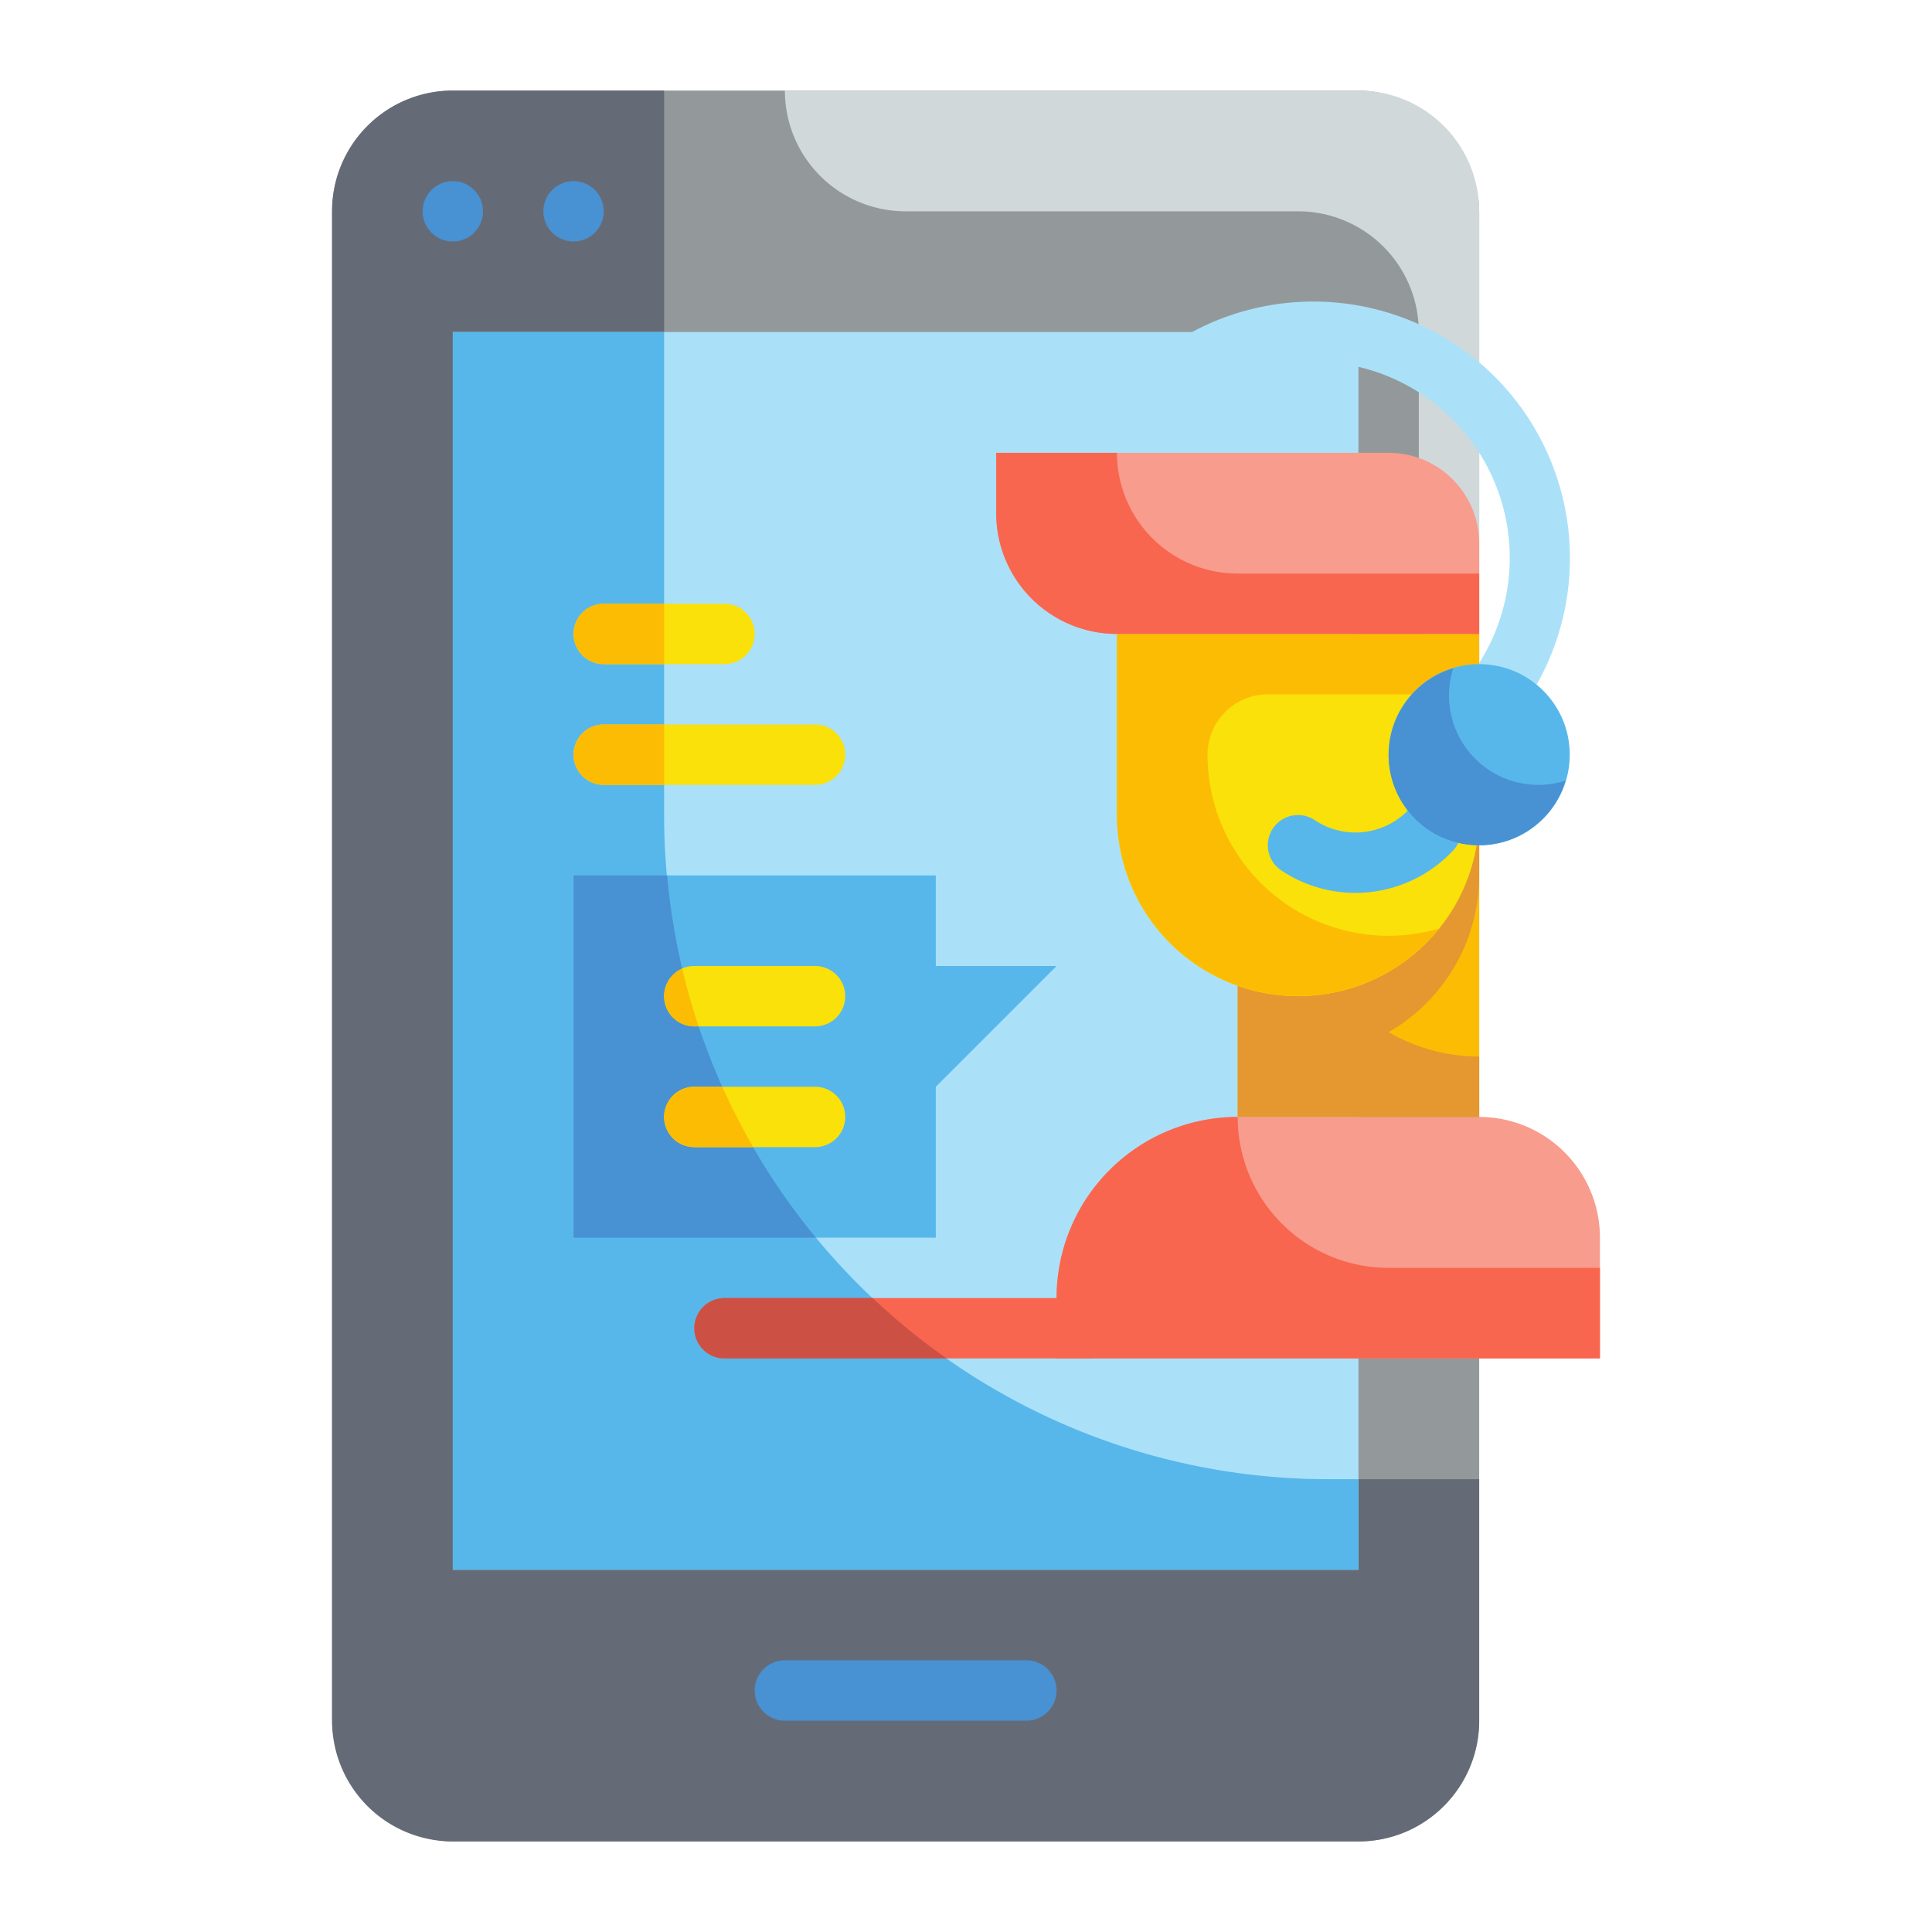 <svg height="512" viewBox="0 0 64 64" width="512" xmlns="http://www.w3.org/2000/svg"><g id="Flat"><g id="Color_copy" data-name="Color copy"><g><rect fill="#93999a" height="58" rx="4" width="38" x="11" y="3"/><path d="m44 49a22 22 0 0 1 -22-22v-24h-7a4 4 0 0 0 -4 4v50a4 4 0 0 0 4 4h30a4 4 0 0 0 4-4v-8z" fill="#656b76"/><path d="m15 11h30v41h-30z" fill="#aae1f9"/><path d="m26 3a4 4 0 0 0 4 4h13a4 4 0 0 1 4 4v24a2 2 0 0 0 2 2v-30a4 4 0 0 0 -4-4z" fill="#d0d8da"/><path d="m45 49h-1a22 22 0 0 1 -22-22v-16h-7v41h30z" fill="#57b7eb"/><g><path d="m49.7 23.717a1 1 0 0 1 -.826-1.563 6.5 6.5 0 1 0 -11.122-6.686 1 1 0 0 1 -1.768-.936 8.5 8.5 0 1 1 14.544 8.748 1 1 0 0 1 -.828.437z" fill="#aae1f9"/><path d="m41 27h8v10h-8z" fill="#fcbc04"/><path d="m41 37h8a4 4 0 0 1 4 4v4a0 0 0 0 1 0 0h-18a0 0 0 0 1 0 0v-2a6 6 0 0 1 6-6z" fill="#f89c8d"/><path d="m49 29v-2h-8v10h8v-2a5.97 5.97 0 0 1 -3-.809 5.992 5.992 0 0 0 3-5.191z" fill="#e59730"/><path d="m37 21h12a0 0 0 0 1 0 0v6a6 6 0 0 1 -6 6 6 6 0 0 1 -6-6v-6a0 0 0 0 1 0 0z" fill="#f9e109"/><path d="m33 15h13a3 3 0 0 1 3 3v3a0 0 0 0 1 0 0h-12a4 4 0 0 1 -4-4v-2a0 0 0 0 1 0 0z" fill="#f89c8d"/><path d="m31 32v-3h-12v12h12v-5l4-4z" fill="#57b7eb"/><path d="m46 31a6 6 0 0 1 -6-6 2 2 0 0 1 2-2h7v-2h-12v6a6 6 0 0 0 10.673 3.759 6 6 0 0 1 -1.673.241z" fill="#fcbc04"/><path d="m41 19a4 4 0 0 1 -4-4h-4v2a4 4 0 0 0 4 4h12v-2z" fill="#f8664f"/><path d="m46 42a5 5 0 0 1 -5-5 6 6 0 0 0 -6 6v2h18v-3z" fill="#f8664f"/><path d="m22.1 29h-3.1v12h8.029a21.9 21.9 0 0 1 -4.929-12z" fill="#4891d3"/><circle cx="15" cy="7" fill="#4891d3" r="1"/><circle cx="19" cy="7" fill="#4891d3" r="1"/><path d="m34 57h-8a1 1 0 0 1 0-2h8a1 1 0 0 1 0 2z" fill="#4891d3"/><path d="m44.9 29.578a4.422 4.422 0 0 1 -2.457-.746 1 1 0 0 1 1.11-1.664 2.43 2.43 0 0 0 3.106-.341 1 1 0 1 1 1.441 1.385 4.43 4.43 0 0 1 -3.2 1.366z" fill="#57b7eb"/><path d="m36 45h-12a1 1 0 0 1 0-2h12a1 1 0 0 1 0 2z" fill="#f8664f"/><path d="m27 34h-4a1 1 0 0 1 0-2h4a1 1 0 0 1 0 2z" fill="#f9e109"/><path d="m27 38h-4a1 1 0 0 1 0-2h4a1 1 0 0 1 0 2z" fill="#f9e109"/><path d="m27 26h-7a1 1 0 0 1 0-2h7a1 1 0 0 1 0 2z" fill="#f9e109"/><path d="m24 22h-4a1 1 0 0 1 0-2h4a1 1 0 0 1 0 2z" fill="#f9e109"/><circle cx="49" cy="25" fill="#57b7eb" r="3"/><path d="m51 26a2.96 2.96 0 0 1 -2.86-3.86 2.992 2.992 0 1 0 3.72 3.72 2.983 2.983 0 0 1 -.86.14z" fill="#4891d3"/><path d="m23 44a1 1 0 0 0 1 1h7.358a22.182 22.182 0 0 1 -2.449-2h-4.909a1 1 0 0 0 -1 1z" fill="#cc5144"/><g fill="#fcbc04"><path d="m22 33a1 1 0 0 0 1 1h.144q-.315-.939-.546-1.913a1 1 0 0 0 -.598.913z"/><path d="m22 37a1 1 0 0 0 1 1h1.951a21.762 21.762 0 0 1 -1.025-2h-.926a1 1 0 0 0 -1 1z"/><path d="m19 25a1 1 0 0 0 1 1h2v-2h-2a1 1 0 0 0 -1 1z"/><path d="m19 21a1 1 0 0 0 1 1h2v-2h-2a1 1 0 0 0 -1 1z"/></g></g></g></g></g></svg>